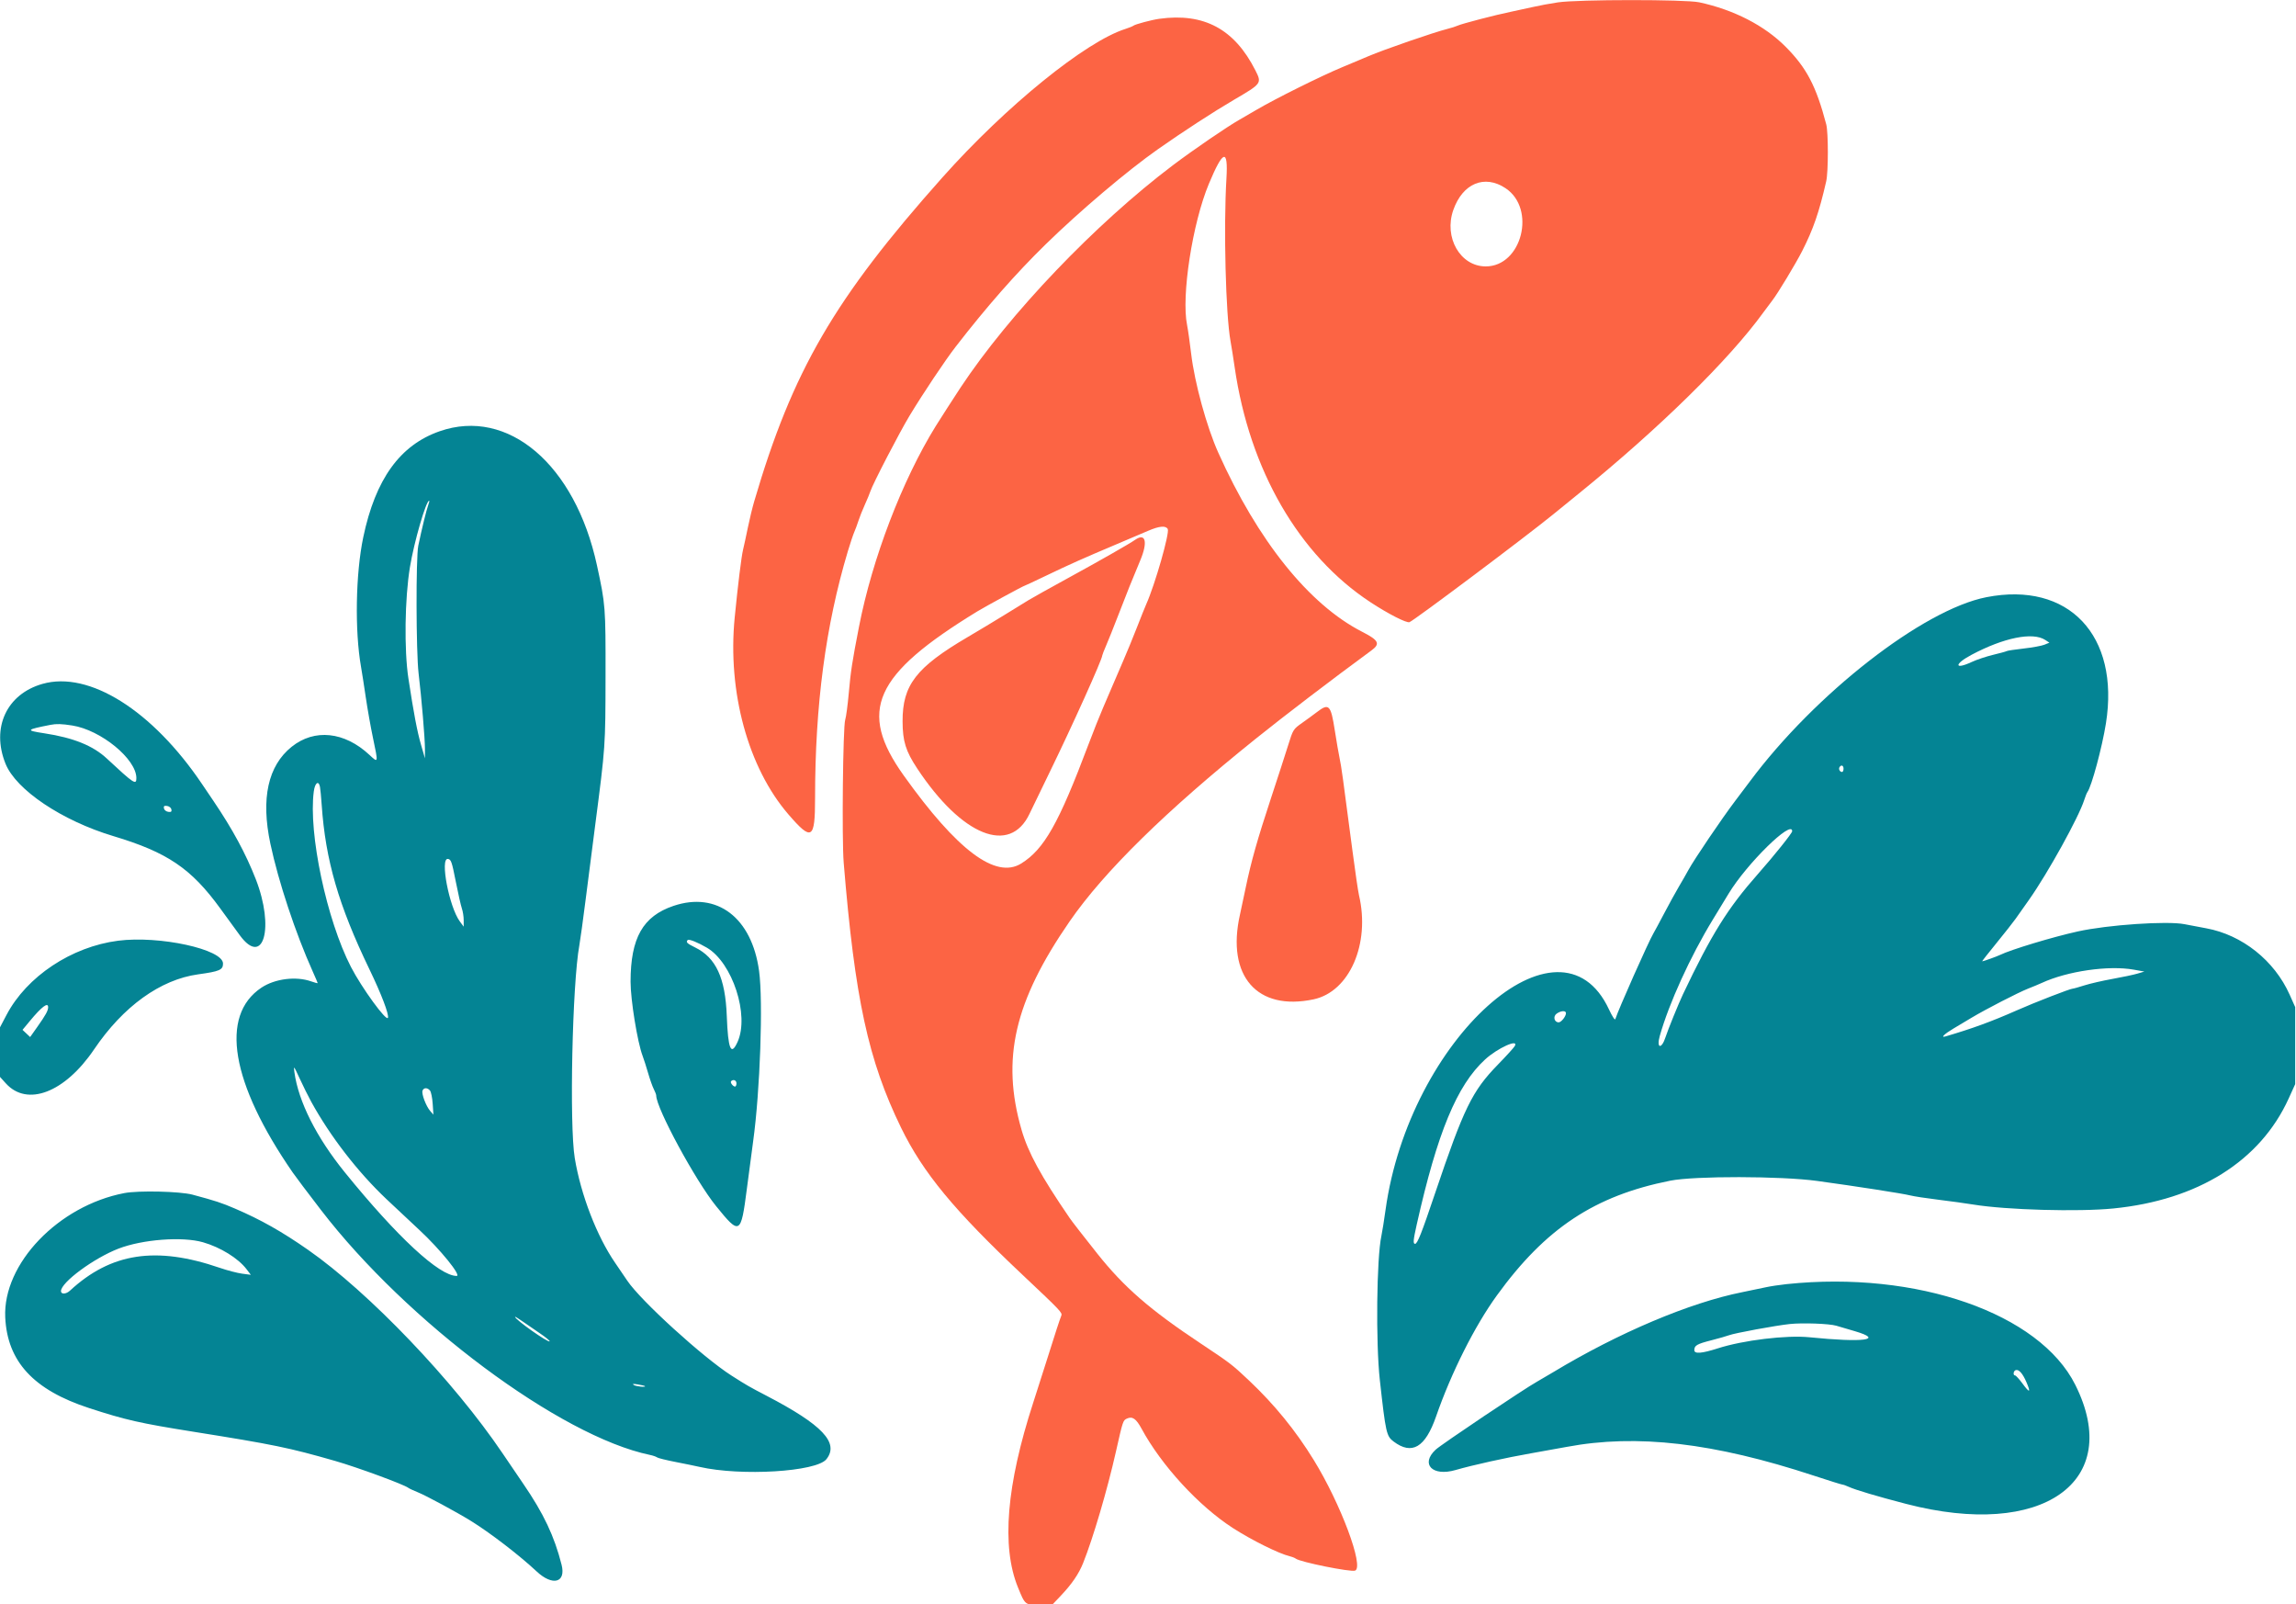 <svg id="svg" xmlns="http://www.w3.org/2000/svg" xmlns:xlink="http://www.w3.org/1999/xlink" width="400" height="279.402" viewBox="0, 0, 400,279.402" version="1.1"><g id="svgg"><path id="path0" d="M271.419 0.411 C 270.112 0.603,268.162 0.964,267.086 1.212 C 266.010 1.460,264.249 1.843,263.173 2.062 C 260.572 2.591,254.651 4.134,253.948 4.465 C 253.641 4.610,252.823 4.870,252.131 5.042 C 249.857 5.608,240.998 8.669,238.435 9.773 C 237.743 10.072,235.662 10.945,233.810 11.714 C 230.145 13.236,222.208 17.182,218.868 19.144 C 217.715 19.821,216.394 20.588,215.933 20.849 C 213.792 22.061,207.881 26.103,204.342 28.775 C 190.820 38.983,175.841 54.661,167.339 67.505 C 166.366 68.974,163.678 73.150,163.020 74.214 C 157.174 83.661,151.960 97.289,149.651 109.154 C 148.450 115.325,148.215 116.854,147.866 120.755 C 147.680 122.830,147.402 124.906,147.248 125.367 C 146.856 126.539,146.649 146.157,146.985 150.245 C 148.930 173.918,151.257 184.666,156.978 196.402 C 160.805 204.251,166.232 210.821,178.192 222.082 C 184.854 228.355,185.115 228.631,184.892 229.163 C 184.627 229.797,183.927 231.942,182.411 236.758 C 181.710 238.987,180.625 242.383,180.000 244.305 C 175.331 258.660,174.446 269.337,177.336 276.448 C 178.587 279.527,178.584 279.525,181.096 279.525 L 183.283 279.525 184.808 277.918 C 186.741 275.880,187.942 274.122,188.701 272.219 C 190.460 267.811,192.906 259.503,194.411 252.830 C 195.631 247.417,195.644 247.378,196.345 247.059 C 197.284 246.631,197.934 247.084,198.878 248.827 C 202.357 255.249,208.857 262.314,214.815 266.147 C 218.066 268.239,222.784 270.581,224.642 271.026 C 225.079 271.131,225.579 271.328,225.754 271.464 C 226.508 272.055,235.327 273.834,236.076 273.547 C 237.689 272.928,233.582 261.929,228.893 254.306 C 225.720 249.148,222.058 244.649,217.617 240.452 C 214.675 237.672,214.324 237.402,209.281 234.055 C 200.326 228.111,195.822 224.199,191.131 218.291 C 188.561 215.055,186.785 212.768,186.368 212.159 C 181.324 204.792,179.117 200.744,177.960 196.742 C 174.400 184.419,176.721 174.397,186.366 160.447 C 192.349 151.794,203.139 141.207,218.728 128.694 C 223.841 124.590,231.974 118.385,238.924 113.287 C 240.513 112.120,240.214 111.519,237.306 110.033 C 228.060 105.307,219.123 94.182,212.238 78.826 C 210.221 74.328,208.120 66.668,207.523 61.635 C 207.286 59.637,206.964 57.372,206.808 56.604 C 205.781 51.553,207.741 38.871,210.608 32.006 C 213.088 26.068,213.983 25.802,213.665 31.097 C 213.153 39.607,213.537 54.821,214.380 59.436 C 214.545 60.338,214.870 62.385,215.102 63.986 C 217.694 81.849,226.275 96.686,238.752 104.883 C 241.835 106.908,245.051 108.551,245.554 108.358 C 246.407 108.030,265.800 93.490,270.580 89.594 C 271.733 88.654,273.746 87.019,275.052 85.960 C 289.045 74.618,301.235 62.660,307.202 54.420 C 307.738 53.680,308.443 52.737,308.770 52.324 C 309.661 51.196,312.837 45.940,313.962 43.732 C 315.904 39.917,316.911 37.000,318.154 31.586 C 318.533 29.938,318.538 23.093,318.161 21.663 C 316.410 15.005,314.750 11.830,311.098 8.155 C 307.409 4.443,302.071 1.698,296.017 0.399 C 293.613 -0.116,274.942 -0.108,271.419 0.411 M201.957 3.275 C 200.679 3.451,197.799 4.215,197.484 4.461 C 197.331 4.581,196.702 4.838,196.087 5.032 C 189.138 7.222,175.257 18.478,164.198 30.887 C 145.346 52.044,138.065 64.574,131.387 87.354 C 131.071 88.431,130.569 90.507,130.271 91.966 C 129.973 93.425,129.605 95.122,129.454 95.737 C 129.166 96.914,128.561 101.810,127.997 107.536 C 126.722 120.493,130.322 133.690,137.355 141.838 C 141.430 146.560,141.999 146.216,141.999 139.030 C 141.999 122.781,143.829 108.985,147.706 96.017 C 148.119 94.633,148.625 93.124,148.829 92.662 C 149.033 92.201,149.359 91.321,149.553 90.706 C 149.747 90.091,150.248 88.833,150.666 87.911 C 151.084 86.988,151.517 85.942,151.629 85.585 C 152.016 84.349,156.698 75.318,158.465 72.397 C 160.848 68.460,164.669 62.745,166.502 60.377 C 171.910 53.392,176.987 47.619,182.203 42.523 C 188.128 36.736,196.379 29.748,201.719 25.996 C 206.044 22.957,211.457 19.439,214.955 17.394 C 219.829 14.545,219.850 14.515,218.706 12.252 C 215.064 5.051,209.740 2.198,201.957 3.275 M262.287 32.776 C 267.678 36.356,265.137 46.398,258.840 46.398 C 254.401 46.398,251.502 41.350,253.192 36.566 C 254.829 31.932,258.630 30.348,262.287 32.776 M203.440 92.136 C 203.805 92.788,201.229 101.798,199.700 105.221 C 199.488 105.693,198.752 107.526,198.064 109.294 C 197.375 111.062,196.290 113.704,195.652 115.164 C 195.014 116.625,194.202 118.512,193.848 119.357 C 193.494 120.203,192.739 121.964,192.171 123.270 C 191.603 124.577,190.451 127.470,189.612 129.700 C 184.437 143.443,181.911 147.907,177.903 150.397 C 173.476 153.146,166.764 148.115,157.443 135.063 C 149.395 123.792,152.216 117.515,170.294 106.468 C 171.619 105.659,178.304 102.027,178.469 102.027 C 178.527 102.027,180.250 101.222,182.299 100.238 C 186.385 98.276,188.527 97.320,194.410 94.834 C 196.562 93.924,199.078 92.855,200.000 92.458 C 201.970 91.609,203.087 91.505,203.440 92.136 M197.764 94.014 C 196.731 94.734,191.658 97.626,186.024 100.707 C 182.949 102.388,179.867 104.108,179.175 104.530 C 178.484 104.952,176.597 106.112,174.983 107.109 C 173.368 108.106,170.475 109.845,168.553 110.974 C 159.591 116.239,157.220 119.314,157.244 125.646 C 157.258 129.107,157.790 130.816,159.799 133.852 C 167.581 145.607,175.949 148.972,179.366 141.720 C 179.764 140.874,181.318 137.666,182.818 134.591 C 186.806 126.418,192.034 114.824,192.034 114.152 C 192.034 114.056,192.341 113.269,192.717 112.404 C 193.092 111.539,193.981 109.322,194.691 107.477 C 196.266 103.385,197.358 100.659,198.642 97.621 C 200.001 94.405,199.595 92.737,197.764 94.014 M229.404 124.039 C 228.853 124.462,227.700 125.304,226.843 125.910 C 225.303 126.998,225.272 127.048,224.407 129.823 C 223.926 131.369,222.597 135.465,221.455 138.924 C 219.070 146.146,217.971 150.030,217.026 154.577 C 216.658 156.345,216.203 158.484,216.014 159.329 C 213.630 169.978,219.005 176.140,228.851 174.048 C 235.108 172.718,238.747 164.369,236.757 155.909 C 236.602 155.253,236.090 151.761,235.617 148.148 C 233.949 135.382,233.681 133.459,233.384 132.075 C 233.219 131.307,232.843 129.127,232.547 127.231 C 231.847 122.736,231.527 122.410,229.404 124.039 " stroke="none" fill="#fc6444" fill-rule="evenodd"></path><path id="path1" d="M76.590 75.109 C 69.678 77.520,65.407 83.448,63.284 93.576 C 61.956 99.908,61.786 109.831,62.897 116.143 C 63.060 117.065,63.432 119.455,63.725 121.454 C 64.018 123.452,64.575 126.597,64.964 128.442 C 65.917 132.971,65.924 132.934,64.361 131.475 C 60.011 127.416,54.782 126.873,50.806 130.067 C 46.683 133.380,45.434 139.068,47.102 146.938 C 48.500 153.533,51.480 162.520,54.486 169.208 C 54.959 170.261,55.346 171.167,55.346 171.223 C 55.346 171.278,54.827 171.141,54.193 170.917 C 51.554 169.986,47.875 170.457,45.532 172.024 C 38.238 176.906,40.232 188.628,51.010 204.227 C 51.493 204.927,53.664 207.807,55.905 210.722 C 70.932 230.269,97.628 250.146,113.208 253.390 C 113.746 253.502,114.315 253.697,114.472 253.823 C 114.630 253.949,116.076 254.308,117.687 254.622 C 119.297 254.935,121.181 255.321,121.873 255.480 C 129.086 257.132,142.245 256.333,143.979 254.137 C 146.229 251.287,143.274 248.158,133.560 243.100 C 130.510 241.512,130.141 241.300,127.463 239.594 C 122.476 236.416,111.565 226.481,109.268 223.028 C 108.898 222.472,107.956 221.088,107.174 219.953 C 103.981 215.316,101.193 208.094,100.134 201.710 C 99.173 195.925,99.702 171.331,100.931 164.640 C 101.087 163.795,101.588 160.147,102.046 156.534 C 102.505 152.921,103.255 147.072,103.715 143.536 C 105.474 130.012,105.475 129.998,105.495 117.820 C 105.515 105.678,105.487 105.314,103.995 98.442 C 100.187 80.898,88.505 70.952,76.590 75.109 M74.602 87.980 C 74.309 88.743,73.490 92.082,72.873 95.038 C 72.444 97.089,72.483 113.550,72.924 117.261 C 73.447 121.656,74.029 128.558,74.031 130.398 L 74.032 132.075 73.346 129.700 C 72.677 127.382,72.082 124.255,71.155 118.186 C 70.393 113.193,70.515 104.237,71.421 98.752 C 72.138 94.405,74.219 87.212,74.759 87.212 C 74.836 87.212,74.765 87.558,74.602 87.980 M346.069 104.008 C 335.020 106.175,316.188 120.850,304.806 136.161 C 304.507 136.563,303.370 138.072,302.278 139.515 C 299.964 142.573,295.150 149.682,294.160 151.502 C 293.784 152.194,293.027 153.515,292.479 154.437 C 291.931 155.360,290.789 157.435,289.941 159.050 C 289.093 160.664,288.248 162.236,288.062 162.544 C 287.229 163.927,281.875 175.973,281.416 177.498 C 281.345 177.735,280.866 177.004,280.317 175.821 C 271.765 157.390,245.497 180.961,241.378 210.762 C 241.134 212.530,240.812 214.542,240.663 215.234 C 239.824 219.127,239.665 233.853,240.393 240.391 C 241.412 249.557,241.539 250.124,242.786 251.061 C 245.990 253.470,248.305 252.105,250.185 246.698 C 252.837 239.070,256.921 230.943,260.774 225.626 C 269.256 213.919,277.821 208.251,290.985 205.634 C 295.229 204.791,310.266 204.815,316.562 205.676 C 323.285 206.595,331.563 207.881,332.774 208.196 C 333.389 208.355,335.590 208.693,337.666 208.947 C 339.741 209.200,342.509 209.582,343.816 209.795 C 349.546 210.731,362.079 211.080,368.174 210.474 C 382.923 209.007,393.773 202.208,398.716 191.335 L 399.860 188.819 399.860 182.110 L 399.860 175.402 398.892 173.234 C 396.241 167.295,390.631 162.830,384.372 161.678 C 383.051 161.434,381.342 161.112,380.573 160.960 C 377.554 160.366,367.233 161.067,361.985 162.224 C 357.635 163.182,350.314 165.394,348.428 166.319 C 347.879 166.588,345.521 167.435,345.321 167.435 C 345.265 167.435,346.381 166.011,347.802 164.270 C 349.222 162.529,350.734 160.611,351.160 160.007 C 351.587 159.404,352.646 157.904,353.513 156.675 C 356.770 152.055,362.153 142.325,363.100 139.343 C 363.295 138.728,363.549 138.099,363.663 137.945 C 364.385 136.977,366.221 130.164,366.886 125.992 C 369.329 110.659,360.374 101.203,346.069 104.008 M356.314 111.455 L 357.039 111.931 356.164 112.288 C 355.683 112.484,354.063 112.781,352.565 112.948 C 351.066 113.116,349.737 113.316,349.612 113.393 C 349.486 113.470,348.414 113.766,347.229 114.049 C 346.043 114.333,344.382 114.887,343.536 115.281 C 340.451 116.719,340.392 115.681,343.466 114.046 C 349.090 111.054,354.146 110.035,356.314 111.455 M7.407 119.106 C 1.156 120.884,-1.561 126.744,0.961 133.010 C 2.796 137.570,10.792 142.935,19.759 145.623 C 29.150 148.439,33.311 151.254,38.367 158.211 C 39.540 159.825,41.074 161.930,41.776 162.889 C 45.895 168.509,47.866 161.578,44.557 153.110 C 42.836 148.707,40.515 144.416,37.212 139.533 C 36.347 138.255,35.451 136.928,35.220 136.586 C 26.555 123.729,15.525 116.797,7.407 119.106 M12.579 126.355 C 17.574 127.137,23.742 132.183,23.757 135.500 C 23.762 136.790,23.349 136.517,18.588 132.089 C 16.200 129.867,12.777 128.486,7.757 127.720 C 4.399 127.207,4.481 127.092,8.805 126.241 C 9.827 126.039,10.744 126.067,12.579 126.355 M321.174 133.892 C 321.174 134.200,321.056 134.451,320.911 134.451 C 320.536 134.451,320.271 133.943,320.475 133.613 C 320.767 133.140,321.174 133.303,321.174 133.892 M55.743 137.037 C 55.814 137.383,55.949 138.798,56.044 140.182 C 56.700 149.806,58.992 157.697,64.366 168.833 C 66.450 173.151,67.787 176.653,67.584 177.261 C 67.343 177.986,63.023 172.051,61.144 168.414 C 56.908 160.209,53.706 145.096,54.668 137.843 C 54.869 136.335,55.503 135.860,55.743 137.037 M29.861 140.973 C 29.937 141.369,29.812 141.464,29.308 141.392 C 28.946 141.341,28.614 141.072,28.559 140.788 C 28.484 140.392,28.609 140.297,29.113 140.369 C 29.474 140.420,29.807 140.689,29.861 140.973 M312.229 144.767 C 312.229 145.096,309.095 149.010,306.276 152.201 C 300.990 158.185,298.170 162.706,293.200 173.166 C 292.457 174.729,290.561 179.389,290.167 180.621 C 289.467 182.808,288.540 182.615,289.163 180.411 C 290.764 174.746,294.466 166.621,298.364 160.222 C 299.610 158.176,300.873 156.101,301.171 155.610 C 304.346 150.385,312.229 142.655,312.229 144.767 M79.395 153.493 C 79.807 155.587,80.288 157.713,80.463 158.217 C 80.639 158.721,80.783 159.642,80.783 160.264 L 80.783 161.394 80.111 160.484 C 78.244 157.953,76.612 149.387,78.037 149.596 C 78.584 149.676,78.722 150.072,79.395 153.493 M117.336 157.772 C 112.001 159.572,109.860 163.350,109.855 170.972 C 109.853 174.133,111.059 181.560,111.956 183.906 C 112.166 184.456,112.599 185.808,112.918 186.911 C 113.237 188.014,113.683 189.271,113.910 189.706 C 114.137 190.141,114.323 190.635,114.324 190.804 C 114.336 193.023,121.163 205.626,124.755 210.063 C 128.892 215.170,129.079 215.066,130.111 207.084 C 130.496 204.110,130.992 200.356,131.215 198.742 C 132.426 189.953,132.966 174.417,132.245 169.113 C 130.981 159.823,124.921 155.213,117.336 157.772 M20.581 163.839 C 12.461 164.882,4.668 170.058,1.143 176.751 L 0.000 178.922 -0.000 183.241 L -0.000 187.560 1.013 188.681 C 4.742 192.809,11.301 190.286,16.391 182.765 C 21.463 175.271,27.937 170.604,34.521 169.696 C 38.263 169.180,38.854 168.924,38.854 167.816 C 38.854 165.329,27.768 162.916,20.581 163.839 M123.147 165.054 C 127.608 167.668,130.595 176.828,128.497 181.462 C 127.350 183.995,126.838 182.762,126.617 176.939 C 126.366 170.327,124.730 166.788,121.104 165.013 C 119.679 164.316,119.447 164.084,119.812 163.719 C 120.021 163.511,121.571 164.131,123.147 165.054 M371.745 168.882 L 373.585 169.211 372.364 169.573 C 371.693 169.772,369.741 170.186,368.028 170.492 C 366.314 170.799,364.111 171.306,363.132 171.619 C 362.154 171.931,361.238 172.187,361.099 172.187 C 360.667 172.187,354.455 174.598,351.363 175.966 C 346.974 177.907,343.599 179.141,338.950 180.505 C 338.024 180.776,338.706 180.102,340.347 179.123 C 341.200 178.614,342.613 177.770,343.486 177.249 C 345.995 175.749,351.634 172.847,353.319 172.187 C 354.165 171.856,355.234 171.411,355.695 171.198 C 360.179 169.130,367.344 168.096,371.745 168.882 M8.386 175.420 C 8.386 176.016,7.973 176.767,6.502 178.847 L 5.252 180.615 4.587 179.990 L 3.922 179.365 5.218 177.803 C 7.274 175.324,8.386 174.488,8.386 175.420 M272.816 176.458 C 272.816 177.012,271.990 178.057,271.552 178.057 C 270.762 178.057,270.520 177.013,271.200 176.536 C 271.953 176.009,272.816 175.967,272.816 176.458 M263.903 182.180 C 263.755 182.449,262.430 183.906,260.958 185.416 C 256.469 190.021,255.025 192.980,250.014 207.827 C 247.655 214.819,246.937 216.632,246.528 216.632 C 246.152 216.632,246.207 215.993,246.816 213.277 C 250.411 197.249,253.819 189.021,258.727 184.524 C 260.896 182.536,264.635 180.843,263.903 182.180 M54.224 191.894 C 57.533 197.910,62.299 204.082,67.284 208.805 C 68.663 210.112,71.260 212.544,73.054 214.211 C 76.670 217.569,80.446 222.222,79.555 222.222 C 76.528 222.222,69.216 215.452,60.089 204.200 C 55.120 198.074,51.989 191.855,51.288 186.723 C 51.126 185.540,51.181 185.607,52.209 187.841 C 52.810 189.147,53.717 190.971,54.224 191.894 M128.302 188.679 C 128.302 188.987,128.192 189.238,128.057 189.238 C 127.690 189.238,127.161 188.516,127.373 188.304 C 127.755 187.921,128.302 188.142,128.302 188.679 M74.910 189.934 C 75.101 190.164,75.313 191.201,75.382 192.240 L 75.508 194.130 74.952 193.496 C 74.223 192.665,73.403 190.493,73.612 189.948 C 73.822 189.401,74.463 189.395,74.910 189.934 M21.663 207.794 C 10.175 209.995,0.481 220.103,0.912 229.429 C 1.268 237.125,5.850 242.085,15.514 245.234 C 21.876 247.308,24.378 247.876,33.683 249.357 C 47.684 251.587,50.362 252.139,58.421 254.453 C 62.254 255.554,70.410 258.554,71.140 259.131 C 71.294 259.253,72.049 259.605,72.817 259.914 C 74.221 260.478,79.483 263.315,81.988 264.859 C 85.358 266.936,90.455 270.847,93.484 273.680 C 96.275 276.292,98.631 275.663,97.835 272.518 C 96.575 267.544,94.707 263.599,91.160 258.421 C 90.317 257.191,88.693 254.801,87.550 253.110 C 79.042 240.520,64.267 225.067,53.669 217.677 C 49.103 214.493,45.460 212.436,40.950 210.497 C 38.607 209.489,37.523 209.134,33.543 208.069 C 31.362 207.486,24.144 207.319,21.663 207.794 M35.360 216.357 C 38.414 217.234,41.498 219.142,42.960 221.059 L 43.699 222.027 42.185 221.828 C 41.352 221.718,39.602 221.262,38.295 220.813 C 27.167 216.994,19.326 218.190,12.177 224.796 C 11.513 225.410,10.622 225.451,10.622 224.868 C 10.622 223.349,16.341 219.126,20.644 217.468 C 24.841 215.851,31.774 215.328,35.360 216.357 M311.251 223.649 C 310.021 223.779,308.386 224.026,307.617 224.199 C 306.848 224.372,305.024 224.752,303.564 225.043 C 294.372 226.875,281.994 232.110,270.580 238.992 C 269.581 239.595,268.323 240.332,267.785 240.631 C 265.553 241.870,251.072 251.583,250.105 252.489 C 247.424 255.002,249.552 257.187,253.556 256.033 C 256.619 255.150,262.370 253.877,266.806 253.100 C 268.959 252.723,271.726 252.226,272.956 251.995 C 285.127 249.706,298.577 251.271,315.982 257.002 C 318.584 257.859,320.830 258.560,320.971 258.560 C 321.113 258.560,321.626 258.742,322.110 258.965 C 323.256 259.491,327.012 260.606,332.075 261.924 C 355.805 268.102,370.020 258.104,361.552 241.192 C 355.308 228.721,333.937 221.268,311.251 223.649 M94.005 232.179 C 95.051 232.887,95.841 233.533,95.760 233.614 C 95.488 233.885,89.727 229.810,89.727 229.346 C 89.727 229.279,90.262 229.599,90.915 230.057 C 91.569 230.516,92.959 231.470,94.005 232.179 M319.916 230.895 C 320.377 231.031,321.839 231.461,323.164 231.851 C 328.330 233.371,324.674 233.857,315.233 232.904 C 311.227 232.501,303.716 233.409,299.268 234.836 C 296.469 235.734,295.178 235.834,295.178 235.153 C 295.178 234.331,295.621 234.075,298.175 233.423 C 299.439 233.100,300.810 232.708,301.221 232.552 C 302.215 232.174,309.348 230.858,311.810 230.598 C 314.054 230.361,318.678 230.530,319.916 230.895 M353.033 240.718 C 353.840 242.594,353.608 242.677,352.351 240.964 C 351.781 240.188,351.200 239.553,351.059 239.553 C 350.674 239.553,350.753 238.779,351.153 238.634 C 351.698 238.437,352.374 239.186,353.033 240.718 M112.346 241.407 C 112.626 241.654,110.789 241.472,110.412 241.215 C 110.112 241.011,110.310 240.983,111.111 241.117 C 111.726 241.220,112.282 241.350,112.346 241.407 " stroke="none" fill="#048494" fill-rule="evenodd"></path></g></svg>